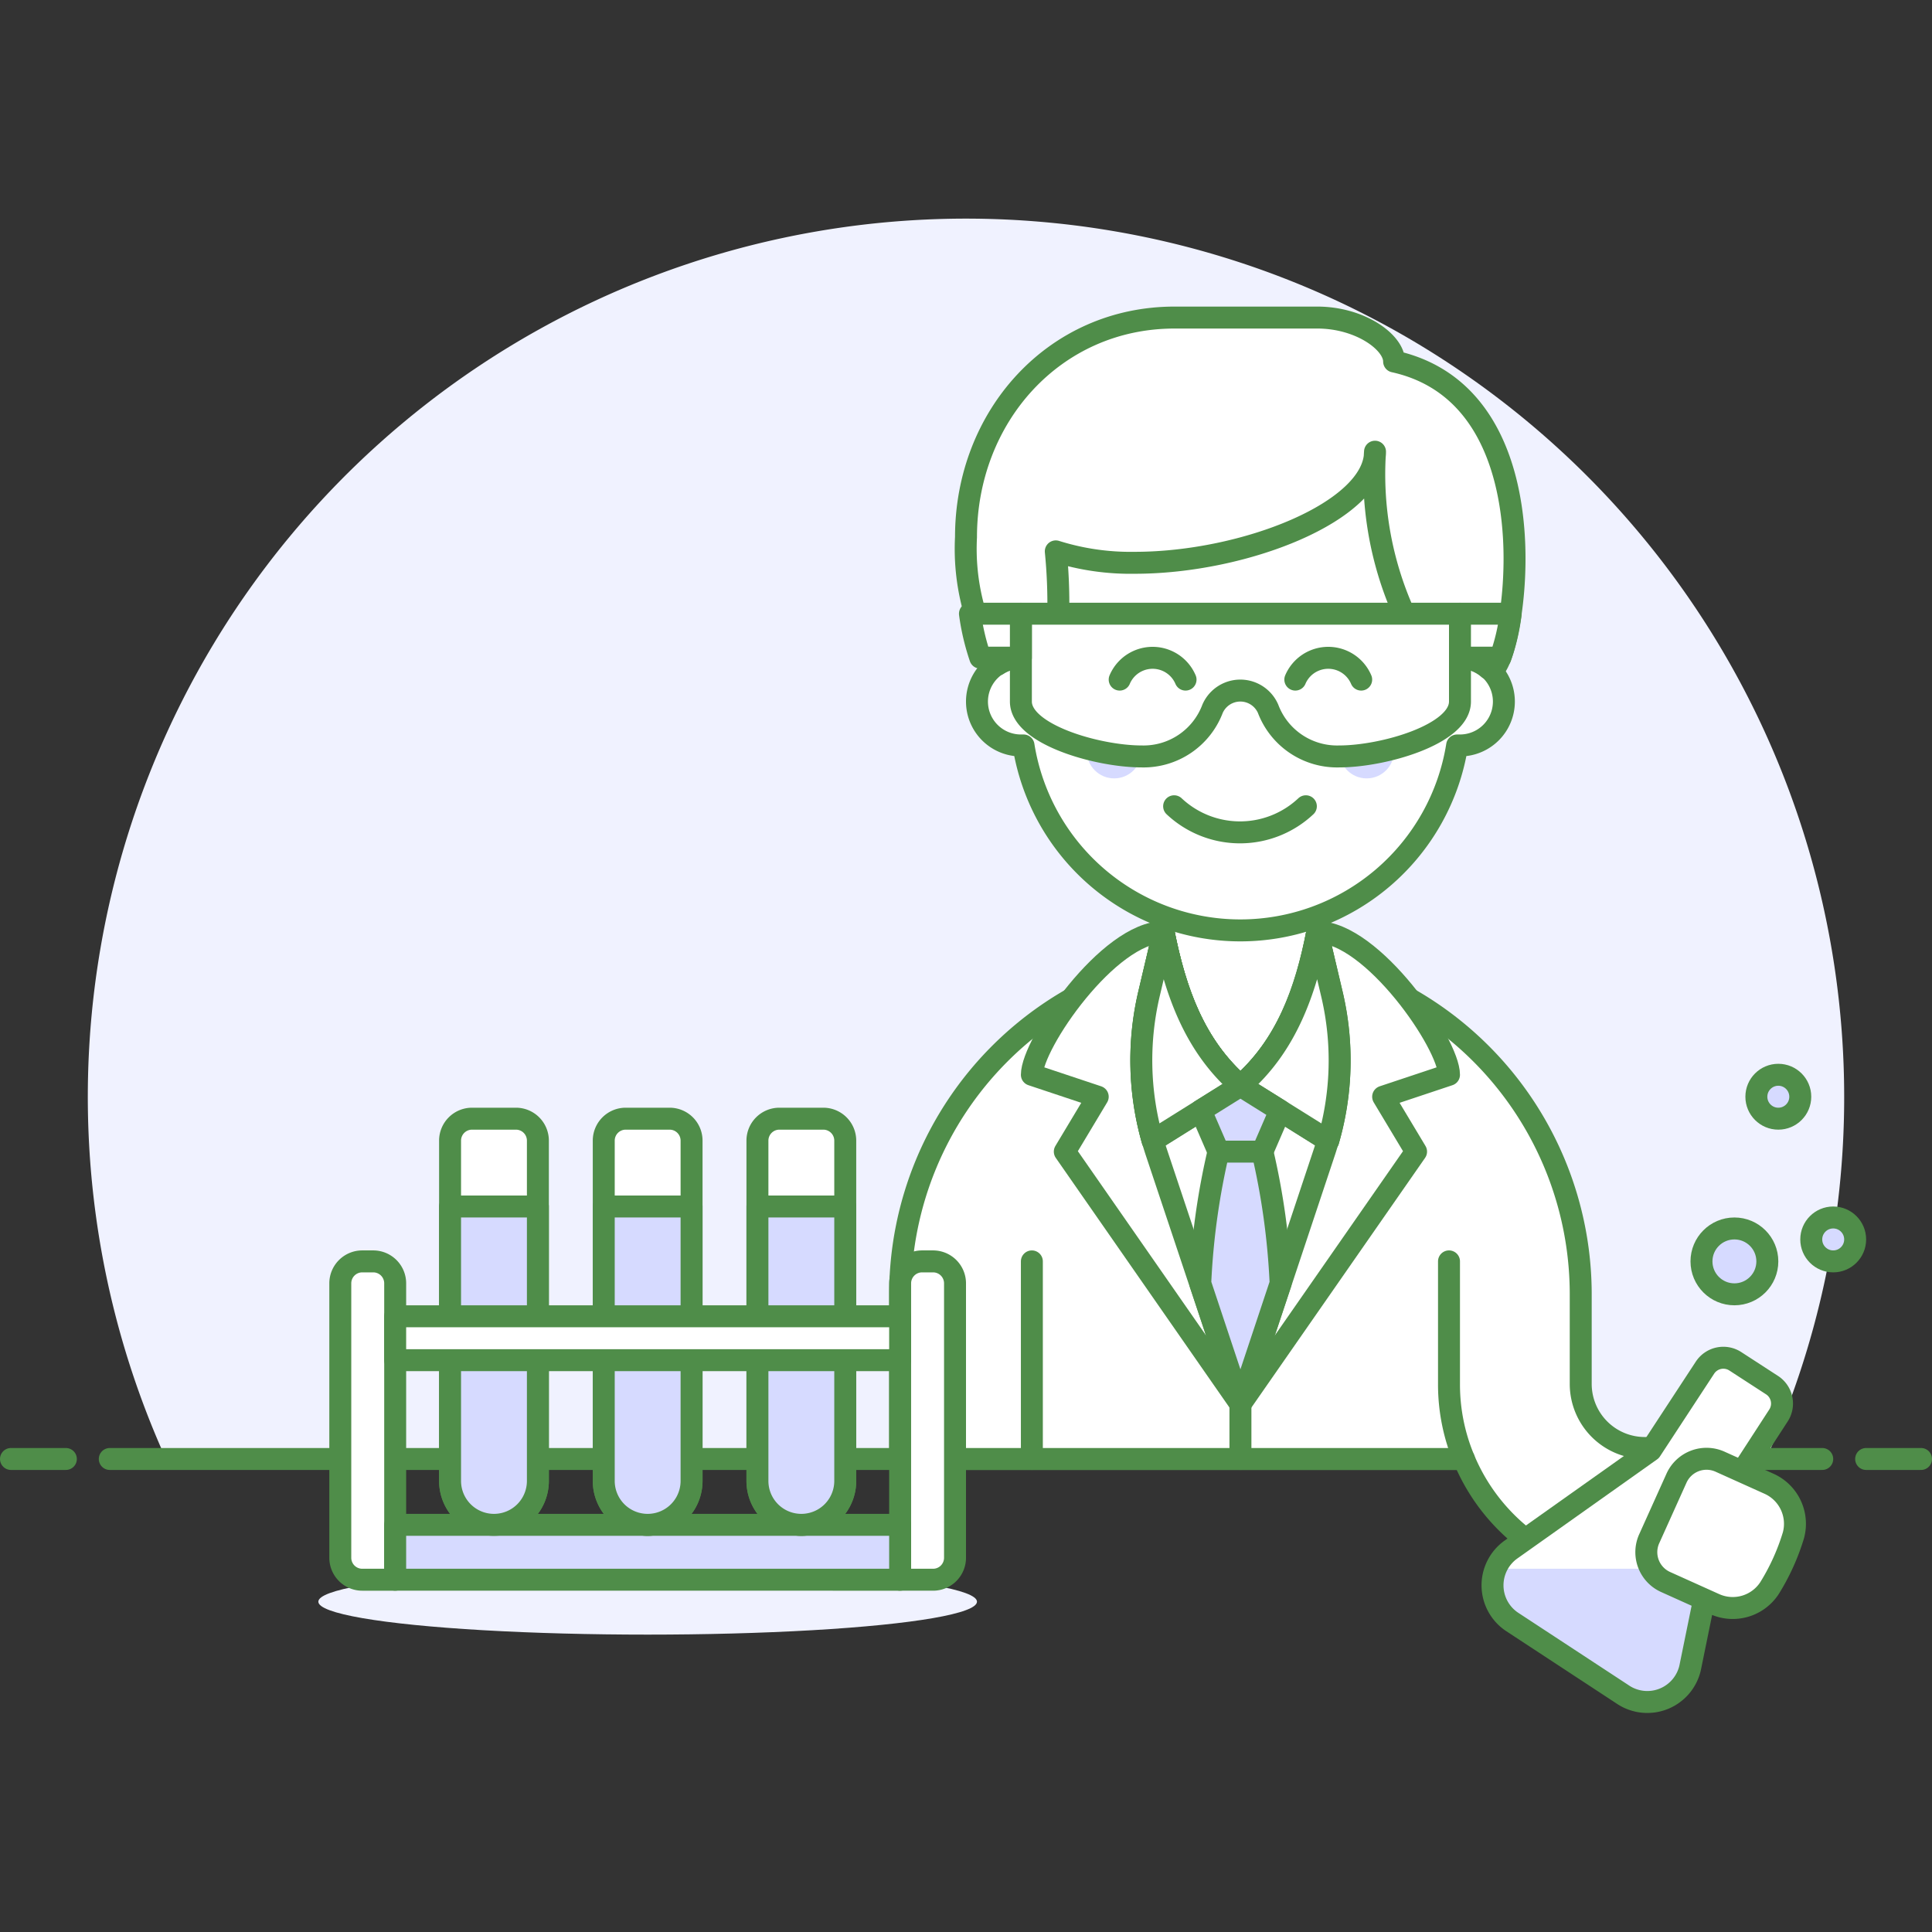 <svg xmlns="http://www.w3.org/2000/svg" width="352" height="352"><rect width="100%" height="100%" fill="#333333" stroke="none"/><defs><clipPath id="a"><path transform="translate(507 1182)" fill="#eee" d="M0 0h352v352H0z"/></clipPath></defs><g transform="translate(-507 -1182)" clip-path="url(#a)"><g transform="translate(483 1156.898)"><path d="M360 224.92a160 160 0 1 0-305.76 66h291.52a159.4 159.4 0 0 0 14.24-66z" fill="#f0f2ff"/><path stroke-width="4" stroke="#4f8d49" stroke-linecap="round" stroke-linejoin="round" fill="none" d="M44 290.92h312m-330 0h10m328 0h10"/><path d="M336 288.92h-12.36A11.68 11.68 0 0 1 312 277.28v-16.36a62 62 0 0 0-124 0v30h102.72a35.68 35.68 0 0 0 32.92 22H336z" fill="#fff"/><path d="M336 288.92h-12.36A11.68 11.68 0 0 1 312 277.28v-16.36a62 62 0 0 0-124 0v30h102.72a35.68 35.68 0 0 0 32.92 22H336z" fill="none" stroke="#4f8d49" stroke-linecap="round" stroke-linejoin="round" stroke-width="4"/><path d="M288 220.92c0-5.64-14-26-24-26h-28c-10 0-24 20.36-24 26l12 4-6 10 32 46 32-46-6-10z" fill="#fff" stroke="#4f8d49" stroke-linecap="round" stroke-linejoin="round" stroke-width="4"/><path d="M266.64 206.44L264 194.92h-28l-2.68 11.52a53.08 53.08 0 0 0 1.36 28.6L250 280.92l15.28-45.88a52.68 52.68 0 0 0 1.36-28.6z" fill="#fff" stroke="#4f8d49" stroke-linecap="round" stroke-linejoin="round" stroke-width="4"/><path stroke-width="4" stroke="#4f8d49" stroke-linecap="round" stroke-linejoin="round" fill="none" d="M250 280.92v10"/><path d="M250 222.92l16 10a52.56 52.56 0 0 0 .72-26.48L264 194.92c-2.12 10.72-5.6 20.72-14 28z" fill="#fff" stroke="#4f8d49" stroke-linecap="round" stroke-linejoin="round" stroke-width="4"/><path d="M236 186.92v8c2.12 10.72 5.6 20.72 14 28 8.4-7.28 12-17.28 14-28v-8z" fill="#fff" stroke="#4f8d49" stroke-linecap="round" stroke-linejoin="round" stroke-width="4"/><path d="M236 186.92v8c2.12 10.72 5.6 20.72 14 28 8.4-7.28 12-17.28 14-28v-8z" fill="none" stroke="#4f8d49" stroke-linecap="round" stroke-linejoin="round" stroke-width="4"/><path d="M290 144.92v-10a40 40 0 0 0-80 0v10a8 8 0 0 0 0 16h.48a40 40 0 0 0 79 0h.52a8 8 0 0 0 0-16z" fill="#fff" stroke="#4f8d49" stroke-linecap="round" stroke-linejoin="round" stroke-width="4"/><path d="M237.92 172a17.52 17.52 0 0 0 24 0" fill="none" stroke="#4f8d49" stroke-linecap="round" stroke-linejoin="round" stroke-width="4"/><circle cx="5" cy="5" r="5" transform="translate(222 156.92)" fill="#d6daff"/><circle cx="5" cy="5" r="5" transform="translate(268 156.92)" fill="#d6daff"/><path stroke-width="4" stroke="#4f8d49" stroke-linecap="round" stroke-linejoin="round" fill="none" d="M212 254.92v36"/><path d="M278 90.96c0-3.52-6.2-8-14-8h-26c-21.96 0-38 18.08-38 40a41.16 41.16 0 0 0 5.76 23.24 7.64 7.64 0 0 1 4.24-1.24 8 8 0 0 1 6 2.76 96.84 96.84 0 0 0 .36-22.16 45.4 45.4 0 0 0 14.4 2.08c20 0 43.76-9.4 43.76-20.24a61.84 61.84 0 0 0 10.72 39.12 7.954 7.954 0 0 1 9.96.4h.28c3.24 3.4 14.16-48.96-17.48-55.96z" fill="#fff"/><path d="M250 222.92l16 10a52.56 52.56 0 0 0 .72-26.48L264 194.92c-2.12 10.72-5.6 20.72-14 28zm0 0l-16 10a53 53 0 0 1-.72-26.48l2.72-11.52c2.12 10.72 5.6 20.72 14 28z" fill="#fff" stroke="#4f8d49" stroke-linecap="round" stroke-linejoin="round" stroke-width="4"/><path d="M250 222.92l-16 10a53 53 0 0 1-.72-26.48l2.72-11.52c2.12 10.72 5.6 20.72 14 28z" fill="#fff" stroke="#4f8d49" stroke-linecap="round" stroke-linejoin="round" stroke-width="4"/><path d="M250 222.92l-7.24 4.52 3.24 7.48h8l3.24-7.48z" fill="#d6daff" stroke="#4f8d49" stroke-linecap="round" stroke-linejoin="round" stroke-width="4"/><path d="M254 234.92h-8a130.518 130.518 0 0 0-3.32 24l7.32 22 7.32-22a130.518 130.518 0 0 0-3.32-24z" fill="#d6daff" stroke="#4f8d49" stroke-linecap="round" stroke-linejoin="round" stroke-width="4"/><path d="M278 90.96c0-3.52-6.2-8-14-8h-26c-21.96 0-38 18.08-38 40a41.16 41.16 0 0 0 5.76 23.24 7.64 7.64 0 0 1 4.24-1.24 8 8 0 0 1 6 2.76 96.84 96.84 0 0 0 .36-22.16 45.4 45.4 0 0 0 14.4 2.08c20 0 43.76-9.4 43.76-20.24a61.84 61.84 0 0 0 10.72 39.12 7.954 7.954 0 0 1 9.96.4h.28c3.24 3.4 14.16-48.96-17.48-55.96z" fill="none" stroke="#4f8d49" stroke-linejoin="round" stroke-width="4"/><path d="M250 136.92h-40v16c0 6 14 10 22 10a13.44 13.44 0 0 0 12.92-8.68 5.516 5.516 0 0 1 10.12 0 13.44 13.44 0 0 0 12.96 8.68c8 0 22-4 22-10v-16z" fill="#fff"/><path d="M272 148.92a6.52 6.52 0 0 0-12 0m-20 0a6.52 6.52 0 0 0-12 0" fill="none" stroke="#4f8d49" stroke-linecap="round" stroke-linejoin="round" stroke-width="4"/><path d="M250 136.92h-40v16c0 6 14 10 22 10a13.44 13.44 0 0 0 12.92-8.68 5.516 5.516 0 0 1 10.12 0 13.44 13.44 0 0 0 12.96 8.68c8 0 22-4 22-10v-16z" fill="none" stroke="#4f8d49" stroke-linecap="round" stroke-linejoin="round" stroke-width="4"/><path d="M299.24 136.92H290v8h7.36a36.961 36.961 0 0 0 1.88-8zm-98.52 0H210v8h-7.4a42.4 42.4 0 0 1-1.88-8z" fill="#fff" stroke="#4f8d49" stroke-linecap="round" stroke-linejoin="round" stroke-width="4"/><circle cx="6" cy="6" r="6" transform="translate(334 248.92)" fill="#d6daff" stroke="#4f8d49" stroke-linecap="round" stroke-linejoin="round" stroke-width="4"/><circle cx="4" cy="4" r="4" transform="translate(354 246.92)" fill="#d6daff" stroke="#4f8d49" stroke-linecap="round" stroke-linejoin="round" stroke-width="4"/><circle cx="4" cy="4" r="4" transform="translate(344 220.92)" fill="#d6daff" stroke="#4f8d49" stroke-linecap="round" stroke-linejoin="round" stroke-width="4"/><path d="M122 294.92a8 8 0 0 1-16 0v-62a4 4 0 0 1 4-4h8a4 4 0 0 1 4 4z" fill="#fff" stroke="#4f8d49" stroke-linecap="round" stroke-linejoin="round" stroke-width="4"/><ellipse cx="60" cy="6" rx="60" ry="6" transform="translate(82 310.92)" fill="#f0f2ff"/><path d="M90 254.92h2a4 4 0 0 1 4 4v54h-6a4 4 0 0 1-4-4v-50a4 4 0 0 1 4-4zm102 0h2a4 4 0 0 1 4 4v50a4 4 0 0 1-4 4h-6v-54a4 4 0 0 1 4-4z" fill="#fff" stroke="#4f8d49" stroke-linecap="round" stroke-linejoin="round" stroke-width="4"/><path stroke-width="4" stroke="#4f8d49" stroke-linecap="round" stroke-linejoin="round" fill="#d6daff" d="M96 302.92h92v10H96z"/><path d="M122 294.92a8 8 0 0 1-16 0v-50h16z" fill="#d6daff" stroke="#4f8d49" stroke-linecap="round" stroke-linejoin="round" stroke-width="4"/><path d="M150 294.92a8 8 0 0 1-16 0v-62a4 4 0 0 1 4-4h8a4 4 0 0 1 4 4z" fill="#fff" stroke="#4f8d49" stroke-linecap="round" stroke-linejoin="round" stroke-width="4"/><path d="M150 294.92a8 8 0 0 1-16 0v-50h16z" fill="#d6daff" stroke="#4f8d49" stroke-linecap="round" stroke-linejoin="round" stroke-width="4"/><path d="M178 294.92a8 8 0 0 1-16 0v-62a4 4 0 0 1 4-4h8a4 4 0 0 1 4 4z" fill="#fff" stroke="#4f8d49" stroke-linecap="round" stroke-linejoin="round" stroke-width="4"/><path d="M178 294.92a8 8 0 0 1-16 0v-50h16z" fill="#d6daff" stroke="#4f8d49" stroke-linecap="round" stroke-linejoin="round" stroke-width="4"/><path stroke-width="4" stroke="#4f8d49" stroke-linecap="round" stroke-linejoin="round" fill="#fff" d="M96 264.92h92v8H96z"/><path d="M288 254.92v22.36a35.16 35.16 0 0 0 2.72 13.64" fill="none" stroke="#4f8d49" stroke-linecap="round" stroke-linejoin="round" stroke-width="4"/><path d="M338.24 298.08l9.76-15.04a4 4 0 0 0-1.12-5.56l-6.72-4.36a4 4 0 0 0-5.52 1.16l-9.88 15.08-25.44 18.04a8 8 0 0 0 .24 13.24l20 13.12a8 8 0 0 0 12.44-5.12z" fill="#fff"/><path d="M296.6 310.92a8 8 0 0 0 3.04 9.72l20 13.12a8 8 0 0 0 12.36-5.12l3.68-17.72z" fill="#d6daff"/><path d="M338.24 298.08l9.76-15.04a4 4 0 0 0-1.12-5.56l-6.72-4.36a4 4 0 0 0-5.52 1.16l-9.88 15.08-25.44 18.04a8 8 0 0 0 .24 13.24l20 13.12a8 8 0 0 0 12.44-5.12z" fill="none" stroke="#4f8d49" stroke-linecap="round" stroke-linejoin="round" stroke-width="4"/><path d="M336.4 317.36l-8.88-4a5.96 5.96 0 0 1-3-8l4.92-10.92a6 6 0 0 1 8-3l8.88 4a8 8 0 0 1 4.44 9.36 40.279 40.279 0 0 1-4.36 9.64 8 8 0 0 1-10 2.92z" fill="#fff"/><path d="M336.4 317.36l-8.88-4a5.96 5.96 0 0 1-3-8l4.92-10.92a6 6 0 0 1 8-3l8.88 4a8 8 0 0 1 4.44 9.36 40.279 40.279 0 0 1-4.36 9.64 8 8 0 0 1-10 2.92z" fill="none" stroke="#4f8d49" stroke-linecap="round" stroke-linejoin="round" stroke-width="4"/></g></g></svg>